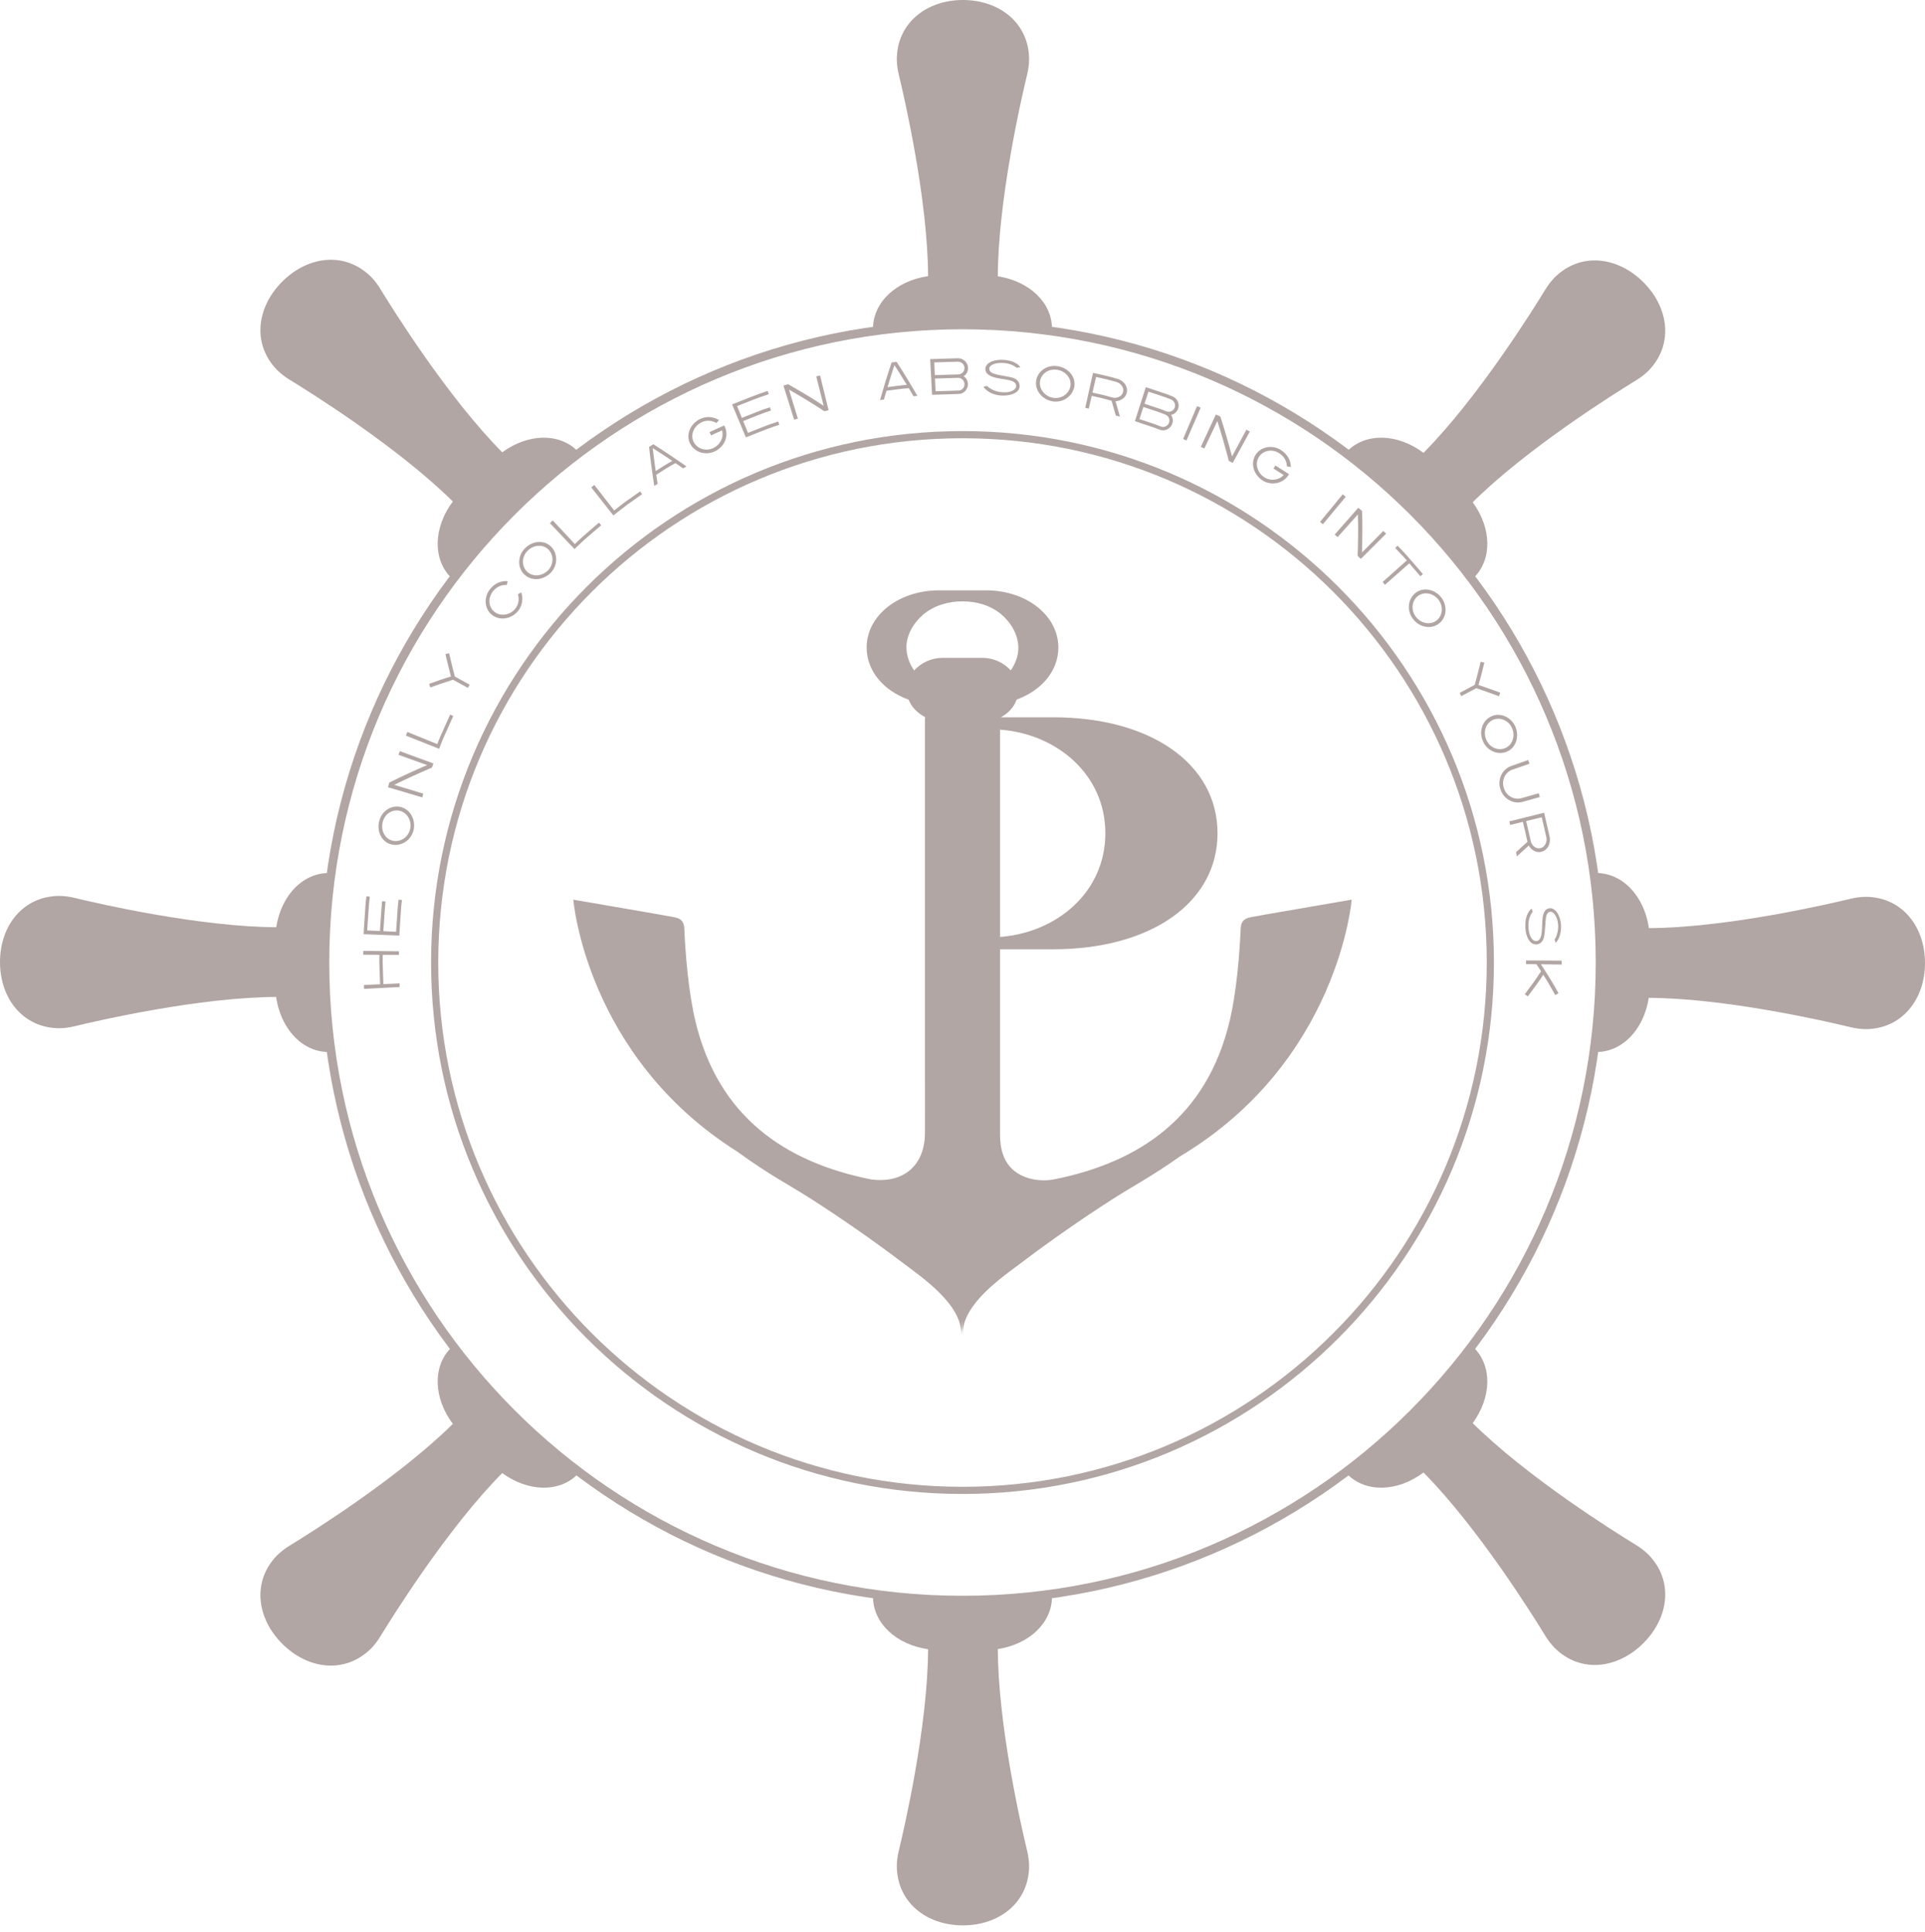 <?xml version="1.0" encoding="UTF-8"?>
<svg width="264px" height="265px" viewBox="0 0 264 265" version="1.1" xmlns="http://www.w3.org/2000/svg" xmlns:xlink="http://www.w3.org/1999/xlink">
    <title>illust_handle_light_pink</title>
    <g id="components" stroke="none" stroke-width="1" fill="none" fill-rule="evenodd">
        <g id="illust" transform="translate(-707, -898)">
            <g id="handle" transform="translate(707, 898)">
                <g id="Group-3" transform="translate(59.611, 59.609)" stroke="#b1a6a4" stroke-width="0.983">
                    <path d="M144.779,72.39 C144.779,112.37 112.37,144.78 72.389,144.78 C32.41,144.78 0,112.37 0,72.39 C0,32.41 32.41,0 72.389,0 C112.37,0 144.779,32.41 144.779,72.39 Z" id="Stroke-1"></path>
                </g>
                <g id="Group-6" transform="translate(44.564, 44.563)" stroke="#b1a6a4" stroke-width="1.187">
                    <path d="M174.873,87.436 C174.873,135.726 135.726,174.873 87.436,174.873 C39.147,174.873 0,135.726 0,87.436 C0,39.147 39.147,0 87.436,0 C135.726,0 174.873,39.147 174.873,87.436 Z" id="Stroke-4"></path>
                </g>
                <path d="M184.147,67.791 L184.142,67.791 L181.034,71.572 L181.035,71.576 L181.034,71.572 C181.166,71.676 181.298,71.781 181.423,71.895 L184.56,68.13 C184.425,68.01 184.284,67.901 184.142,67.791" id="Fill-7" fill="#b1a6a4"></path>
                <path d="M191.671,74.838 L191.344,75.147 L191.344,75.152 C191.87,75.721 192.427,76.264 192.928,76.857 L189.614,79.815 L189.614,79.82 L189.935,80.193 L189.94,80.194 L193.272,77.256 L194.788,79.018 L194.793,79.018 L195.139,78.731 L195.139,78.726 C194.005,77.411 192.895,76.076 191.676,74.838 L191.671,74.838 Z" id="Fill-9" fill="#b1a6a4"></path>
                <path d="M196.963,85.128 C197.832,84.517 198.007,83.205 197.282,82.253 C196.546,81.308 195.269,81.086 194.432,81.756 C193.595,82.426 193.482,83.693 194.178,84.585 C194.864,85.484 196.079,85.751 196.963,85.128 M197.274,85.567 C196.16,86.338 194.628,86.008 193.782,84.882 C192.914,83.771 193.058,82.182 194.101,81.333 C195.146,80.483 196.747,80.761 197.677,81.955 C198.586,83.166 198.372,84.808 197.274,85.567" id="Fill-11" fill="#b1a6a4"></path>
                <path d="M186.782,75.774 C186.812,74.843 186.831,73.899 186.837,72.945 C186.845,71.988 186.842,71.018 186.793,70.072 L186.294,69.638 L186.279,69.638 L183.051,73.3 L183.054,73.315 L183.437,73.649 L183.452,73.648 L186.218,70.553 C186.262,71.496 186.269,72.455 186.255,73.411 C186.246,74.363 186.223,75.302 186.189,76.231 L186.619,76.643 L186.635,76.643 L190.087,73.193 L190.086,73.178 L189.712,72.819 L189.699,72.821 L186.782,75.774 L186.777,75.769" id="Fill-13" fill="#b1a6a4"></path>
                <path d="M49.869,128.111 L54.759,128.309 L54.762,128.305 C54.8,127.492 54.868,126.678 54.92,125.864 C54.98,125.051 55.011,124.235 55.127,123.427 L55.124,123.423 L54.665,123.375 L54.661,123.378 C54.558,124.109 54.519,124.844 54.469,125.579 L54.319,127.783 L52.574,127.701 C52.676,126.345 52.738,124.986 52.871,123.633 L52.869,123.629 L52.408,123.584 L52.404,123.587 C52.272,124.948 52.208,126.315 52.106,127.678 L50.36,127.597 L50.517,125.281 C50.57,124.508 50.612,123.736 50.719,122.969 L50.716,122.965 L50.257,122.917 L50.253,122.92 C50.132,123.779 50.096,124.647 50.032,125.512 C49.977,126.377 49.906,127.241 49.866,128.107 L49.869,128.111 Z" id="Fill-15" fill="#b1a6a4"></path>
                <path d="M58.568,104.921 C56.864,105.655 55.135,106.452 53.39,107.315 L53.213,107.953 L53.22,107.966 L57.901,109.348 L57.914,109.341 L58.05,108.85 L58.043,108.837 L54.069,107.633 C55.802,106.777 57.534,105.992 59.233,105.266 C59.291,105.077 59.364,104.891 59.437,104.706 L59.431,104.693 L54.847,103.016 L54.834,103.025 C54.773,103.186 54.703,103.345 54.653,103.51 L54.661,103.521 L58.568,104.921 L58.566,104.928" id="Fill-17" fill="#b1a6a4"></path>
                <path d="M55.67,100.882 L60.218,102.691 L60.222,102.689 L60.666,101.548 C60.821,101.17 60.996,100.802 61.161,100.428 L62.161,98.194 L61.738,97.994 L60.834,100.011 C60.532,100.683 60.222,101.352 59.97,102.045 L55.865,100.382 L55.861,100.384 L55.668,100.877 L55.67,100.882 Z" id="Fill-19" fill="#b1a6a4"></path>
                <g id="Group-23" transform="translate(49.812, 130.399)" fill="#b1a6a4">
                    <polygon id="Fill-21" points="0.118 5.21 4.988 4.96 4.997 4.948 4.983 4.472 4.972 4.461 2.768 4.56 2.697 2.554 2.665 1.55 2.679 0.546 4.885 0.56 4.895 0.552 4.905 0.071 4.894 0.061 0.018 0 0.009 0.011 0 0.523 0.009 0.53 2.223 0.543 2.208 1.553 2.241 2.562 2.312 4.581 0.101 4.68 0.092 4.692 0.108 5.2"></polygon>
                </g>
                <path d="M75.211,75.361 C74.453,74.605 73.165,74.691 72.336,75.556 C71.491,76.407 71.536,77.741 72.333,78.441 C73.146,79.157 74.37,79.011 75.168,78.209 C75.952,77.393 75.971,76.118 75.211,75.361 M75.584,74.973 C76.53,75.93 76.506,77.531 75.53,78.548 C75.286,78.805 75,79 74.699,79.14 C74.406,79.29 74.091,79.38 73.774,79.41 C73.137,79.469 72.487,79.29 71.98,78.847 C71.474,78.404 71.212,77.778 71.204,77.115 C71.2,76.784 71.261,76.444 71.383,76.115 C71.514,75.794 71.715,75.49 71.974,75.218 C73.022,74.125 74.638,74.015 75.584,74.973" id="Fill-24" fill="#b1a6a4"></path>
                <path d="M100.404,55.459 L102.289,59.976 L102.294,59.977 C103.817,59.393 105.314,58.739 106.871,58.25 L106.873,58.246 L106.723,57.809 L106.719,57.807 C105.313,58.251 103.956,58.825 102.583,59.359 L101.921,57.743 C103.192,57.261 104.436,56.704 105.734,56.297 L105.737,56.292 L105.583,55.856 L105.578,55.855 C104.272,56.264 103.022,56.824 101.743,57.31 L101.081,55.692 C102.522,55.13 103.95,54.529 105.426,54.061 L105.428,54.056 L105.278,53.619 L105.273,53.617 C103.618,54.141 102.025,54.831 100.406,55.455 L100.404,55.459 Z" id="Fill-26" fill="#b1a6a4"></path>
                <path d="M112.962,55.654 C111.39,54.601 109.779,53.664 108.089,52.692 L107.454,52.877 L107.447,52.89 L108.909,57.547 L108.922,57.553 L109.41,57.411 L109.418,57.398 L108.201,53.429 C109.882,54.401 111.485,55.35 113.044,56.394 L113.624,56.258 L113.633,56.246 L112.47,51.506 L112.456,51.498 L111.952,51.616 L111.946,51.629 L112.962,55.654 L112.955,55.655" id="Fill-28" fill="#b1a6a4"></path>
                <path d="M81.085,66.84 L84.117,70.684 L84.121,70.684 C84.767,70.186 85.402,69.672 86.057,69.184 L88.058,67.772 L87.791,67.386 L85.984,68.661 C85.378,69.08 84.816,69.56 84.229,70.005 L81.509,66.509 L81.504,66.509 L81.085,66.835 L81.085,66.84 Z" id="Fill-30" fill="#b1a6a4"></path>
                <path d="M75.418,71.745 L78.786,75.297 L78.791,75.297 C79.392,74.745 79.957,74.153 80.586,73.633 L82.443,72.036 L82.143,71.675 C81.034,72.646 79.883,73.57 78.835,74.609 L75.808,71.375 L75.803,71.375 L75.418,71.74 L75.418,71.745 Z" id="Fill-32" fill="#b1a6a4"></path>
                <path d="M92.2,63.211 C91.32,62.619 90.413,62.014 89.515,61.456 C89.638,62.51 89.775,63.557 89.925,64.597 C90.67,64.115 91.42,63.638 92.2,63.211 L92.2,63.211 Z M92.634,63.506 C92.19,63.764 91.736,64.008 91.3,64.279 L89.999,65.108 L90.191,66.351 L89.733,66.64 C89.454,64.882 89.214,63.099 89.013,61.292 C89.209,61.17 89.4,61.041 89.599,60.924 C91.156,61.913 92.672,62.927 94.145,63.965 L93.682,64.23 L92.634,63.506 Z" id="Fill-34" fill="#b1a6a4"></path>
                <path d="M99.311,58.346 L98.979,58.496 L98.814,58.57 C98.311,58.8 97.802,59.02 97.303,59.259 L97.518,59.705 C98.015,59.468 98.52,59.25 99.02,59.021 C99.298,59.955 98.805,60.946 97.877,61.423 C96.87,61.937 95.648,61.585 95.146,60.637 C94.646,59.69 95.104,58.48 96.171,57.935 C96.869,57.562 97.677,57.658 98.247,58.01 L98.606,57.611 C97.888,57.144 96.856,57.023 95.954,57.49 C94.606,58.178 94.03,59.697 94.667,60.881 C95.305,62.066 96.84,62.508 98.095,61.867 C99.356,61.241 99.973,59.808 99.425,58.566 C99.391,58.49 99.353,58.416 99.311,58.346" id="Fill-36" fill="#b1a6a4"></path>
                <path d="M70.673,83.469 C70.321,83.915 69.83,84.186 69.318,84.27 C68.81,84.356 68.29,84.264 67.857,83.944 C67.428,83.627 67.17,83.14 67.123,82.619 C67.082,82.104 67.245,81.547 67.614,81.079 C68.102,80.459 68.825,80.162 69.494,80.229 L69.633,79.709 C68.781,79.603 67.853,79.977 67.224,80.773 C66.268,81.949 66.452,83.595 67.546,84.383 C68.635,85.167 70.172,84.866 71.063,83.774 C71.652,83.028 71.77,82.067 71.487,81.247 L71.027,81.485 C71.239,82.13 71.137,82.88 70.673,83.469" id="Fill-38" fill="#b1a6a4"></path>
                <path d="M54.856,111.2 C54.338,111.066 53.805,111.172 53.36,111.461 C52.921,111.75 52.602,112.229 52.469,112.81 C52.208,113.978 52.85,115.096 53.901,115.307 C54.951,115.517 56.004,114.793 56.25,113.688 C56.377,113.135 56.268,112.579 56.022,112.131 C55.781,111.683 55.374,111.335 54.856,111.2 M54.999,110.682 C56.305,111.039 57.013,112.418 56.732,113.8 C56.426,115.176 55.104,116.086 53.783,115.831 C52.462,115.578 51.657,114.175 51.987,112.697 C52.291,111.215 53.711,110.329 54.999,110.682" id="Fill-40" fill="#b1a6a4"></path>
                <path d="M64.413,93.901 L64.165,94.331 L62.122,93.217 C61.078,93.54 60.061,93.903 59.014,94.276 L58.851,93.783 C59.86,93.428 60.817,93.07 61.841,92.772 C61.581,91.768 61.329,90.746 61.089,89.707 L61.588,89.577 C61.839,90.662 62.102,91.728 62.375,92.774 L64.413,93.901 Z" id="Fill-42" fill="#b1a6a4"></path>
                <path d="M212.076,114.859 C212.128,115.138 212.098,115.41 211.99,115.674 C211.82,116.042 211.57,116.255 211.247,116.316 L211.207,116.324 C210.998,116.364 210.781,116.327 210.558,116.218 C210.207,116.005 209.996,115.703 209.923,115.306 C209.731,114.4 209.506,113.502 209.298,112.599 L211.436,112.08 C211.648,113.006 211.88,113.928 212.076,114.859 L212.076,114.859 Z M211.749,111.458 L207.007,112.643 L207,112.656 L207.109,113.12 L207.12,113.128 L208.852,112.707 C209.06,113.621 209.291,114.529 209.481,115.446 L208.513,116.316 C208.13,116.664 207.931,116.845 207.92,116.864 L208.025,117.438 L208.032,117.441 C208.579,116.954 209.123,116.457 209.667,115.951 C209.755,116.13 209.892,116.305 210.079,116.478 C210.474,116.791 210.88,116.912 211.295,116.837 L211.343,116.828 C211.688,116.764 211.985,116.569 212.236,116.235 C212.524,115.785 212.62,115.295 212.524,114.77 C212.287,113.665 212.015,112.568 211.76,111.467 L211.749,111.458 Z" id="Fill-44" fill="#b1a6a4"></path>
                <path d="M206.377,102.613 C207.378,102.23 207.834,101.018 207.394,99.903 C206.931,98.799 205.719,98.283 204.75,98.723 C203.768,99.171 203.376,100.357 203.813,101.4 C204.227,102.453 205.376,102.995 206.377,102.613 M206.574,103.113 C205.314,103.583 203.872,102.902 203.355,101.591 C202.804,100.295 203.302,98.803 204.529,98.233 C205.743,97.67 207.258,98.32 207.85,99.712 C208.407,101.121 207.836,102.644 206.574,103.113" id="Fill-46" fill="#b1a6a4"></path>
                <path d="M211.028,108.785 L208.665,109.461 C207.63,109.752 206.553,109.125 206.242,108.067 C205.886,107.023 206.418,105.89 207.431,105.538 L209.756,104.74 L209.582,104.228 L207.262,105.041 C205.996,105.493 205.326,106.914 205.77,108.215 C206.156,109.535 207.509,110.32 208.809,109.966 L211.177,109.305 L211.028,108.785 Z" id="Fill-48" fill="#b1a6a4"></path>
                <path d="M200.406,95.463 L200.181,95.022 L202.234,93.926 C202.554,92.869 202.796,91.826 203.064,90.746 L203.566,90.88 C203.313,91.915 203.075,92.917 202.762,93.937 C203.746,94.269 204.739,94.619 205.742,94.987 L205.577,95.476 C204.531,95.091 203.492,94.726 202.467,94.381 L200.406,95.463 Z" id="Fill-50" fill="#b1a6a4"></path>
                <path d="M209.625,127.145 C209.574,126.503 209.689,125.983 209.859,125.615 C210.02,125.248 210.202,125.04 210.202,125.04 C210.052,124.588 210.053,124.613 210.048,124.599 C210.042,124.599 210.002,124.636 209.925,124.709 C209.84,124.794 209.754,124.899 209.667,125.025 C209.554,125.196 209.46,125.387 209.384,125.6 C209.335,125.743 209.296,125.875 209.269,125.998 C209.188,126.381 209.185,126.75 209.187,127.112 L209.19,127.205 C209.199,127.493 209.243,127.789 209.319,128.092 C209.46,128.613 209.674,129.001 209.958,129.255 C210.456,129.68 211.172,129.586 211.529,129.038 C211.805,128.617 211.831,128.014 211.875,127.523 L211.944,126.681 C211.956,126.401 211.975,126.121 212.018,125.844 C212.063,125.556 212.16,125.185 212.465,125.071 C212.903,124.905 213.263,125.39 213.424,125.744 C213.591,126.119 213.674,126.536 213.693,126.945 C213.707,127.136 213.688,128.128 213.202,128.847 L213.335,129.295 C213.378,129.263 213.42,129.22 213.464,129.165 C213.52,129.102 213.595,128.996 213.686,128.847 C213.741,128.741 213.783,128.655 213.811,128.587 C213.87,128.442 213.917,128.309 213.951,128.187 C214.054,127.796 214.098,127.401 214.085,127.006 L214.082,126.912 C214.078,126.64 214.031,126.358 213.952,126.068 C213.897,125.869 213.832,125.692 213.758,125.533 C213.718,125.435 213.652,125.318 213.565,125.181 C213.481,125.064 213.418,124.983 213.375,124.94 C213.165,124.723 212.876,124.527 212.568,124.553 L212.541,124.555 C211.259,124.667 211.581,126.774 211.45,127.601 C211.45,127.601 211.454,128.853 210.831,129.038 C210.284,129.2 209.945,128.599 209.806,128.224 C209.681,127.889 209.637,127.523 209.625,127.172 L209.625,127.145" id="Fill-52" fill="#b1a6a4"></path>
                <path d="M209.113,136.345 L209.525,136.643 C210.237,135.681 210.999,134.696 211.647,133.68 C212.244,134.59 212.759,135.515 213.293,136.462 L213.736,136.197 C213.003,134.84 212.155,133.518 211.327,132.238 L214.173,132.274 L214.182,131.744 L209.288,131.714 L209.279,132.212 L210.712,132.23 L211.344,133.205 C210.982,133.743 210.642,134.275 210.263,134.798 L209.113,136.345 Z" id="Fill-54" fill="#b1a6a4"></path>
                <path d="M138.438,53.734 L138.567,53.696 C138.824,53.614 139.091,53.481 139.255,53.254 C139.45,52.986 139.362,52.622 139.108,52.426 C138.913,52.274 138.679,52.206 138.439,52.148 C138.234,52.099 138.025,52.061 137.816,52.026 C137.405,51.96 136.986,51.907 136.583,51.809 C136.337,51.75 136.093,51.675 135.864,51.566 C135.662,51.469 135.468,51.342 135.329,51.164 C135.189,50.992 135.125,50.778 135.134,50.556 L135.135,50.53 C135.147,50.222 135.378,49.948 135.618,49.777 C135.666,49.741 135.753,49.69 135.88,49.625 C136.027,49.558 136.152,49.512 136.253,49.487 C136.418,49.437 136.603,49.399 136.807,49.373 C137.104,49.341 137.389,49.335 137.66,49.353 L137.753,49.359 C138.148,49.386 138.535,49.47 138.912,49.611 C139.028,49.659 139.155,49.719 139.293,49.791 C139.355,49.827 139.437,49.875 139.534,49.943 C139.67,50.057 139.767,50.145 139.822,50.211 C139.871,50.263 139.908,50.311 139.935,50.359 L139.422,50.433 C138.766,49.879 137.829,49.783 137.638,49.777 C137.228,49.765 136.829,49.768 136.435,49.88 C136.066,49.986 135.578,50.237 135.688,50.696 C135.764,51.013 136.067,51.169 136.347,51.256 C136.886,51.425 137.445,51.502 137.996,51.608 C138.478,51.704 139.076,51.779 139.458,52.11 C139.957,52.548 139.963,53.272 139.482,53.702 C139.196,53.938 138.784,54.116 138.248,54.202 C137.937,54.249 137.637,54.263 137.349,54.243 L137.256,54.237 C136.896,54.213 136.532,54.134 136.162,54.002 C136.043,53.957 135.916,53.899 135.78,53.83 C135.58,53.721 135.402,53.599 135.246,53.462 C135.133,53.36 135.039,53.266 134.965,53.172 C134.901,53.088 134.87,53.044 134.87,53.04 C134.885,53.039 134.895,53.027 135.366,52.925 C135.366,52.925 136.089,53.696 137.372,53.783 C137.723,53.806 138.09,53.825 138.438,53.734" id="Fill-57" fill="#b1a6a4"></path>
                <path d="M153.083,52.379 C153.357,52.455 153.587,52.599 153.776,52.811 C154.03,53.126 154.109,53.441 154.019,53.759 L154.008,53.797 C153.951,54.002 153.822,54.181 153.623,54.334 C153.275,54.555 152.909,54.614 152.52,54.505 C152.074,54.386 151.63,54.25 151.18,54.144 L149.823,53.841 L150.316,51.697 L151.706,52.008 C152.168,52.117 152.623,52.257 153.083,52.379 L153.083,52.379 Z M149.898,51.146 L148.835,55.917 L148.844,55.929 L149.31,56.033 L149.322,56.026 L149.72,54.289 L151.093,54.595 C151.547,54.705 151.996,54.841 152.448,54.963 L152.796,56.21 C152.937,56.706 153.011,56.962 153.023,56.981 L153.586,57.137 L153.591,57.132 C153.399,56.429 153.195,55.724 152.985,55.017 C153.185,55.016 153.403,54.969 153.643,54.877 C154.099,54.659 154.39,54.347 154.508,53.943 L154.521,53.895 C154.619,53.559 154.577,53.206 154.389,52.836 C154.115,52.38 153.717,52.081 153.203,51.939 C152.121,51.615 151.014,51.386 149.912,51.139 L149.898,51.146 Z" id="Fill-59" fill="#b1a6a4"></path>
                <path d="M146.791,52.988 C146.994,51.936 146.203,50.919 145.023,50.718 C144.434,50.62 143.87,50.737 143.436,51.03 C143.001,51.331 142.7,51.784 142.628,52.315 C142.557,52.846 142.725,53.355 143.047,53.747 C143.369,54.147 143.842,54.456 144.401,54.55 C145.517,54.741 146.586,54.041 146.791,52.988 M147.322,53.079 C147.054,54.397 145.711,55.276 144.322,55.039 C142.937,54.774 141.93,53.595 142.094,52.252 C142.258,50.924 143.614,49.949 145.103,50.229 C146.595,50.483 147.587,51.76 147.322,53.079" id="Fill-61" fill="#b1a6a4"></path>
                <polyline id="Fill-63" fill="#b1a6a4" points="164.172 55.691 164.167 55.693 162.256 60.199 162.258 60.203 162.256 60.199 162.716 60.408 164.66 55.909 164.167 55.693"></polyline>
                <path d="M168.963,62.594 C168.489,60.802 167.963,58.961 167.361,57.119 L166.758,56.849 L166.744,56.854 L164.684,61.278 L164.688,61.292 L165.154,61.5 L165.168,61.495 L166.946,57.744 C167.542,59.572 168.056,61.414 168.521,63.2 C168.7,63.287 168.876,63.38 169.046,63.482 L169.061,63.479 L171.399,59.194 L171.394,59.179 C171.244,59.093 171.095,59.007 170.939,58.932 L170.927,58.937 L168.963,62.594 L168.955,62.591" id="Fill-65" fill="#b1a6a4"></path>
                <path d="M124.363,52.784 C123.812,51.869 123.243,50.952 122.662,50.073 C122.332,51.082 122.017,52.088 121.719,53.093 C122.599,52.983 123.476,52.837 124.363,52.784 L124.363,52.784 Z M124.634,53.235 C123.607,53.298 122.591,53.458 121.572,53.589 L121.225,54.797 L120.687,54.864 C121.171,53.154 121.699,51.436 122.275,49.713 L122.961,49.622 C123.959,51.156 124.913,52.731 125.813,54.29 L125.28,54.334 L124.634,53.235 Z" id="Fill-67" fill="#b1a6a4"></path>
                <path d="M176.774,65.025 L176.466,64.828 L176.315,64.731 L174.917,63.834 L174.651,64.252 L176.041,65.142 C175.397,65.864 174.264,66.015 173.387,65.452 C172.444,64.827 172.081,63.632 172.623,62.708 C173.164,61.781 174.453,61.504 175.451,62.166 C176.117,62.592 176.491,63.285 176.49,63.96 L177.024,64.044 C177.044,63.186 176.57,62.294 175.716,61.747 C174.454,60.907 172.819,61.285 172.156,62.44 C171.478,63.617 171.951,65.088 173.123,65.872 C174.308,66.632 175.887,66.347 176.647,65.237 C176.694,65.169 176.736,65.097 176.774,65.025" id="Fill-69" fill="#b1a6a4"></path>
                <path d="M131.41,51.815 L131.411,51.815 L131.41,51.815 Z" id="Fill-71" fill="#b1a6a4"></path>
                <path d="M132.165,51.593 C132.519,51.357 132.757,50.956 132.762,50.496 C132.772,49.754 132.158,49.142 131.393,49.129 L131.395,49.6 L131.396,49.6 C131.885,49.615 132.276,50.009 132.273,50.487 C132.271,50.965 131.883,51.345 131.406,51.344 L131.405,51.344 L131.405,51.346 L128.208,51.445 L128.125,49.7 L131.386,49.599 L131.391,49.595 L131.387,49.133 L131.383,49.13 L127.569,49.25 L127.566,49.253 L127.827,54.14 L127.831,54.143 L131.415,54.031 L131.419,54.028 L131.416,53.565 L131.412,53.562 L128.311,53.659 L128.229,51.913 L131.41,51.815 L131.408,51.589 L131.411,51.815 C131.892,51.824 132.28,52.221 132.276,52.703 C132.273,53.186 131.89,53.57 131.42,53.562 C131.421,53.702 131.423,54.031 131.423,54.031 C132.14,54.044 132.728,53.453 132.738,52.711 C132.744,52.251 132.518,51.841 132.165,51.593" id="Fill-73" fill="#b1a6a4"></path>
                <path d="M159.818,56.855 L159.819,56.855 L159.818,56.855 Z" id="Fill-75" fill="#b1a6a4"></path>
                <path d="M160.605,56.91 C161.021,56.812 161.387,56.519 161.555,56.091 C161.827,55.401 161.469,54.617 160.754,54.339 L160.59,54.78 L160.59,54.78 C161.044,54.964 161.271,55.468 161.098,55.913 C160.927,56.36 160.428,56.581 159.982,56.415 L159.98,56.414 L159.98,56.416 L159.234,56.126 L158.476,55.873 L156.957,55.368 L157.501,53.708 L159.049,54.222 L159.822,54.481 L160.583,54.776 L160.587,54.774 L160.749,54.341 L160.746,54.337 C160.158,54.095 159.555,53.891 158.95,53.696 L157.139,53.094 L157.136,53.096 L155.644,57.758 L155.646,57.762 L157.35,58.326 C157.917,58.51 158.484,58.701 159.037,58.93 L159.042,58.928 L159.203,58.495 L159.201,58.49 L158.478,58.208 L157.741,57.963 L156.268,57.474 L156.811,55.813 C157.813,56.164 158.838,56.445 159.818,56.855 L159.896,56.645 L159.819,56.856 C160.268,57.032 160.491,57.537 160.316,57.986 C160.142,58.437 159.646,58.663 159.208,58.493 C159.16,58.625 159.045,58.932 159.045,58.932 C159.712,59.192 160.474,58.844 160.747,58.155 C160.915,57.726 160.848,57.264 160.605,56.91" id="Fill-77" fill="#b1a6a4"></path>
                <path d="M132.062,0 C137.073,0 141.134,3.171 141.134,8.18 C141.134,8.18 141.134,8.189 141.133,8.205 C141.118,8.879 141.029,9.546 140.87,10.201 C140.112,13.33 136.841,27.448 136.841,38.137 L136.842,37.888 C141.131,38.548 144.273,41.469 144.273,45.078 L144.273,45.078 L119.727,45.078 C119.727,41.434 122.931,38.492 127.282,37.87 C127.229,27.215 124.006,13.304 123.254,10.201 C123.096,9.546 123.005,8.879 122.991,8.205 L122.991,8.205 L122.991,8.18 C122.991,3.171 127.052,0 132.062,0 Z" id="Combined-Shape" fill="#b1a6a4"></path>
                <path d="M38.706,38.618 C42.249,35.074 47.364,34.444 50.906,37.988 L50.906,37.988 L50.923,38.005 C51.39,38.492 51.797,39.027 52.149,39.603 C53.824,42.351 61.495,54.648 69.053,62.205 L68.878,62.028 C72.377,59.463 76.664,59.307 79.216,61.858 L79.216,61.858 L61.859,79.215 C59.283,76.638 59.467,72.292 62.104,68.775 C54.533,61.279 42.417,53.722 39.692,52.059 C39.116,51.708 38.581,51.3 38.094,50.834 C38.082,50.823 38.076,50.817 38.076,50.817 C34.533,47.274 35.163,42.16 38.706,38.618 Z" id="Combined-Shape" fill="#b1a6a4"></path>
                <path d="M213.182,38.075 C216.725,34.533 221.839,35.163 225.382,38.705 C228.924,42.248 229.555,47.362 226.012,50.905 C226.012,50.905 226.006,50.911 225.994,50.922 C225.507,51.389 224.972,51.796 224.397,52.147 C221.648,53.823 209.351,61.494 201.794,69.051 L201.971,68.878 C204.536,72.377 204.692,76.663 202.141,79.214 L202.141,79.214 L184.784,61.858 C187.361,59.281 191.706,59.467 195.224,62.104 C202.72,54.533 210.278,42.417 211.94,39.69 C212.291,39.115 212.699,38.581 213.165,38.092 L213.165,38.092 Z" id="Combined-Shape" fill="#b1a6a4"></path>
                <path d="M132.062,218.964 C137.073,218.964 141.134,222.134 141.134,227.144 C141.134,227.144 141.134,227.152 141.133,227.169 C141.118,227.843 141.029,228.509 140.87,229.165 C140.112,232.294 136.841,246.412 136.841,257.1 L136.842,256.852 C141.131,257.512 144.273,260.433 144.273,264.041 L144.273,264.041 L119.727,264.041 C119.727,260.398 122.931,257.456 127.282,256.833 C127.229,246.179 124.006,232.268 123.254,229.165 C123.096,228.509 123.005,227.843 122.991,227.169 L122.991,227.169 L122.991,227.144 C122.991,222.134 127.052,218.964 132.062,218.964 Z" id="Combined-Shape" fill="#b1a6a4" transform="translate(132, 241.503) scale(1, -1) translate(-132, -241.503) "></path>
                <path d="M38.706,187.82 C42.249,184.277 47.364,183.647 50.906,187.19 L50.906,187.19 L50.923,187.208 C51.39,187.695 51.797,188.23 52.149,188.806 C53.824,191.554 61.495,203.85 69.053,211.408 L68.878,211.231 C72.377,208.666 76.664,208.509 79.216,211.061 L79.216,211.061 L61.859,228.417 C59.283,225.841 59.467,221.494 62.104,217.977 C54.533,210.481 42.417,202.924 39.692,201.262 C39.116,200.91 38.581,200.503 38.094,200.036 C38.082,200.026 38.076,200.02 38.076,200.02 C34.533,196.476 35.163,191.363 38.706,187.82 Z" id="Combined-Shape" fill="#b1a6a4" transform="translate(57.464, 206.622) scale(1, -1) translate(-57.464, -206.622) "></path>
                <path d="M213.182,187.19 C216.725,183.647 221.839,184.277 225.382,187.82 C228.924,191.363 229.555,196.477 226.012,200.019 C226.012,200.019 226.006,200.025 225.994,200.037 C225.507,200.503 224.972,200.911 224.397,201.262 C221.648,202.938 209.351,210.609 201.794,218.166 L201.971,217.992 C204.536,221.491 204.692,225.778 202.141,228.329 L202.141,228.329 L184.784,210.973 C187.361,208.396 191.706,208.581 195.224,211.219 C202.72,203.647 210.278,191.531 211.94,188.805 C212.291,188.229 212.699,187.695 213.165,187.207 L213.165,187.207 Z" id="Combined-Shape" fill="#b1a6a4" transform="translate(206.58, 206.578) scale(1, -1) translate(-206.58, -206.578) "></path>
                <path d="M38.138,127.158 C27.449,127.158 13.331,123.887 10.202,123.128 C9.547,122.97 8.881,122.88 8.206,122.865 C8.19,122.865 8.181,122.865 8.181,122.865 C3.172,122.865 0,126.926 0,131.937 C0,136.947 3.172,141.009 8.181,141.009 C8.181,141.009 8.19,141.009 8.206,141.009 C8.881,140.993 9.547,140.903 10.202,140.745 C13.331,139.986 27.449,136.716 38.138,136.716" id="Fill-83" fill="#b1a6a4"></path>
                <path d="M225.862,136.84 C236.551,136.84 250.669,140.111 253.797,140.869 C254.453,141.028 255.119,141.118 255.794,141.133 C255.809,141.133 255.819,141.133 255.819,141.133 C260.828,141.133 264,137.072 264,132.061 C264,127.051 260.828,122.989 255.819,122.989 C255.819,122.989 255.809,122.989 255.794,122.99 C255.119,123.004 254.453,123.094 253.797,123.254 C250.669,124.011 236.551,127.282 225.862,127.282" id="Fill-86" fill="#b1a6a4"></path>
                <path d="M45.079,119.726 C40.968,119.726 37.749,123.805 37.749,129.01 L37.749,134.988 C37.749,140.193 40.968,144.271 45.079,144.271" id="Fill-95" fill="#b1a6a4"></path>
                <path d="M218.921,144.272 C223.032,144.272 226.252,140.193 226.252,134.987 L226.252,129.01 C226.252,123.805 223.032,119.726 218.921,119.726" id="Fill-98" fill="#b1a6a4"></path>
                <path d="M126.571,84.319 C128.091,83.014 130.05,82.475 131.972,82.469 L131.999,82.469 C133.932,82.475 135.846,82.986 137.401,84.319 C138.634,85.379 139.642,87.031 139.66,88.809 C139.671,89.943 139.245,91.027 138.617,91.94 C137.691,90.903 136.275,90.219 134.769,90.219 L129.226,90.219 C127.713,90.219 126.294,90.907 125.369,91.952 C124.744,91.039 124.322,89.952 124.312,88.809 C124.293,87.039 125.338,85.377 126.571,84.319 M151.59,114.275 C151.59,122.356 144.916,127.91 137.153,128.488 L137.153,100.062 C144.916,100.64 151.59,106.193 151.59,114.275 M185.374,123.376 L173.189,125.479 C171.466,125.874 170.219,125.625 170.147,127.381 C170.012,130.677 169.598,136.016 168.625,140.071 C165.482,153.161 156.327,159.371 144.623,161.724 C142.871,162.076 140.701,161.781 139.231,160.672 C137.623,159.462 137.153,157.557 137.153,155.637 L137.153,130.183 L144.433,130.183 C157.81,130.183 166.975,123.8 166.975,114.275 C166.975,104.749 157.81,98.367 144.433,98.367 L137.248,98.367 C138.271,97.841 139.054,96.979 139.43,95.933 C142.831,94.699 145.146,92.01 145.146,88.809 C145.146,84.406 140.778,80.958 135.201,80.958 L128.799,80.958 C123.223,80.958 118.855,84.406 118.855,88.809 C118.855,92.02 121.182,94.716 124.601,95.944 C125.015,96.985 125.865,97.843 126.934,98.367 L126.848,98.367 L126.848,103.943 L126.848,117.362 L126.848,133.699 L126.848,148.027 C126.848,150.492 126.867,152.958 126.848,155.422 C126.815,159.877 123.858,162.336 119.446,161.739 C107.71,159.397 98.524,153.187 95.376,140.071 C94.403,136.016 93.988,130.677 93.852,127.381 C93.782,125.625 92.534,125.874 90.811,125.479 L78.625,123.376 C78.625,123.376 80.347,144.837 101.106,157.927 C105.663,161.237 108.077,162.387 111.42,164.536 C115.581,167.213 119.644,170.037 123.592,173.019 C126.575,175.273 131.862,178.819 131.862,183.037 C131.862,183.08 131.888,182.311 131.932,180.99 C131.975,182.311 132,183.08 132,183.037 C132,178.819 137.288,175.273 140.27,173.019 C144.218,170.037 148.28,167.213 152.442,164.536 C155.55,162.538 157.874,161.385 161.843,158.577 C183.598,145.56 185.374,123.376 185.374,123.376" id="Fill-103" fill="#b1a6a4"></path>
            </g>
        </g>
    </g>
</svg>